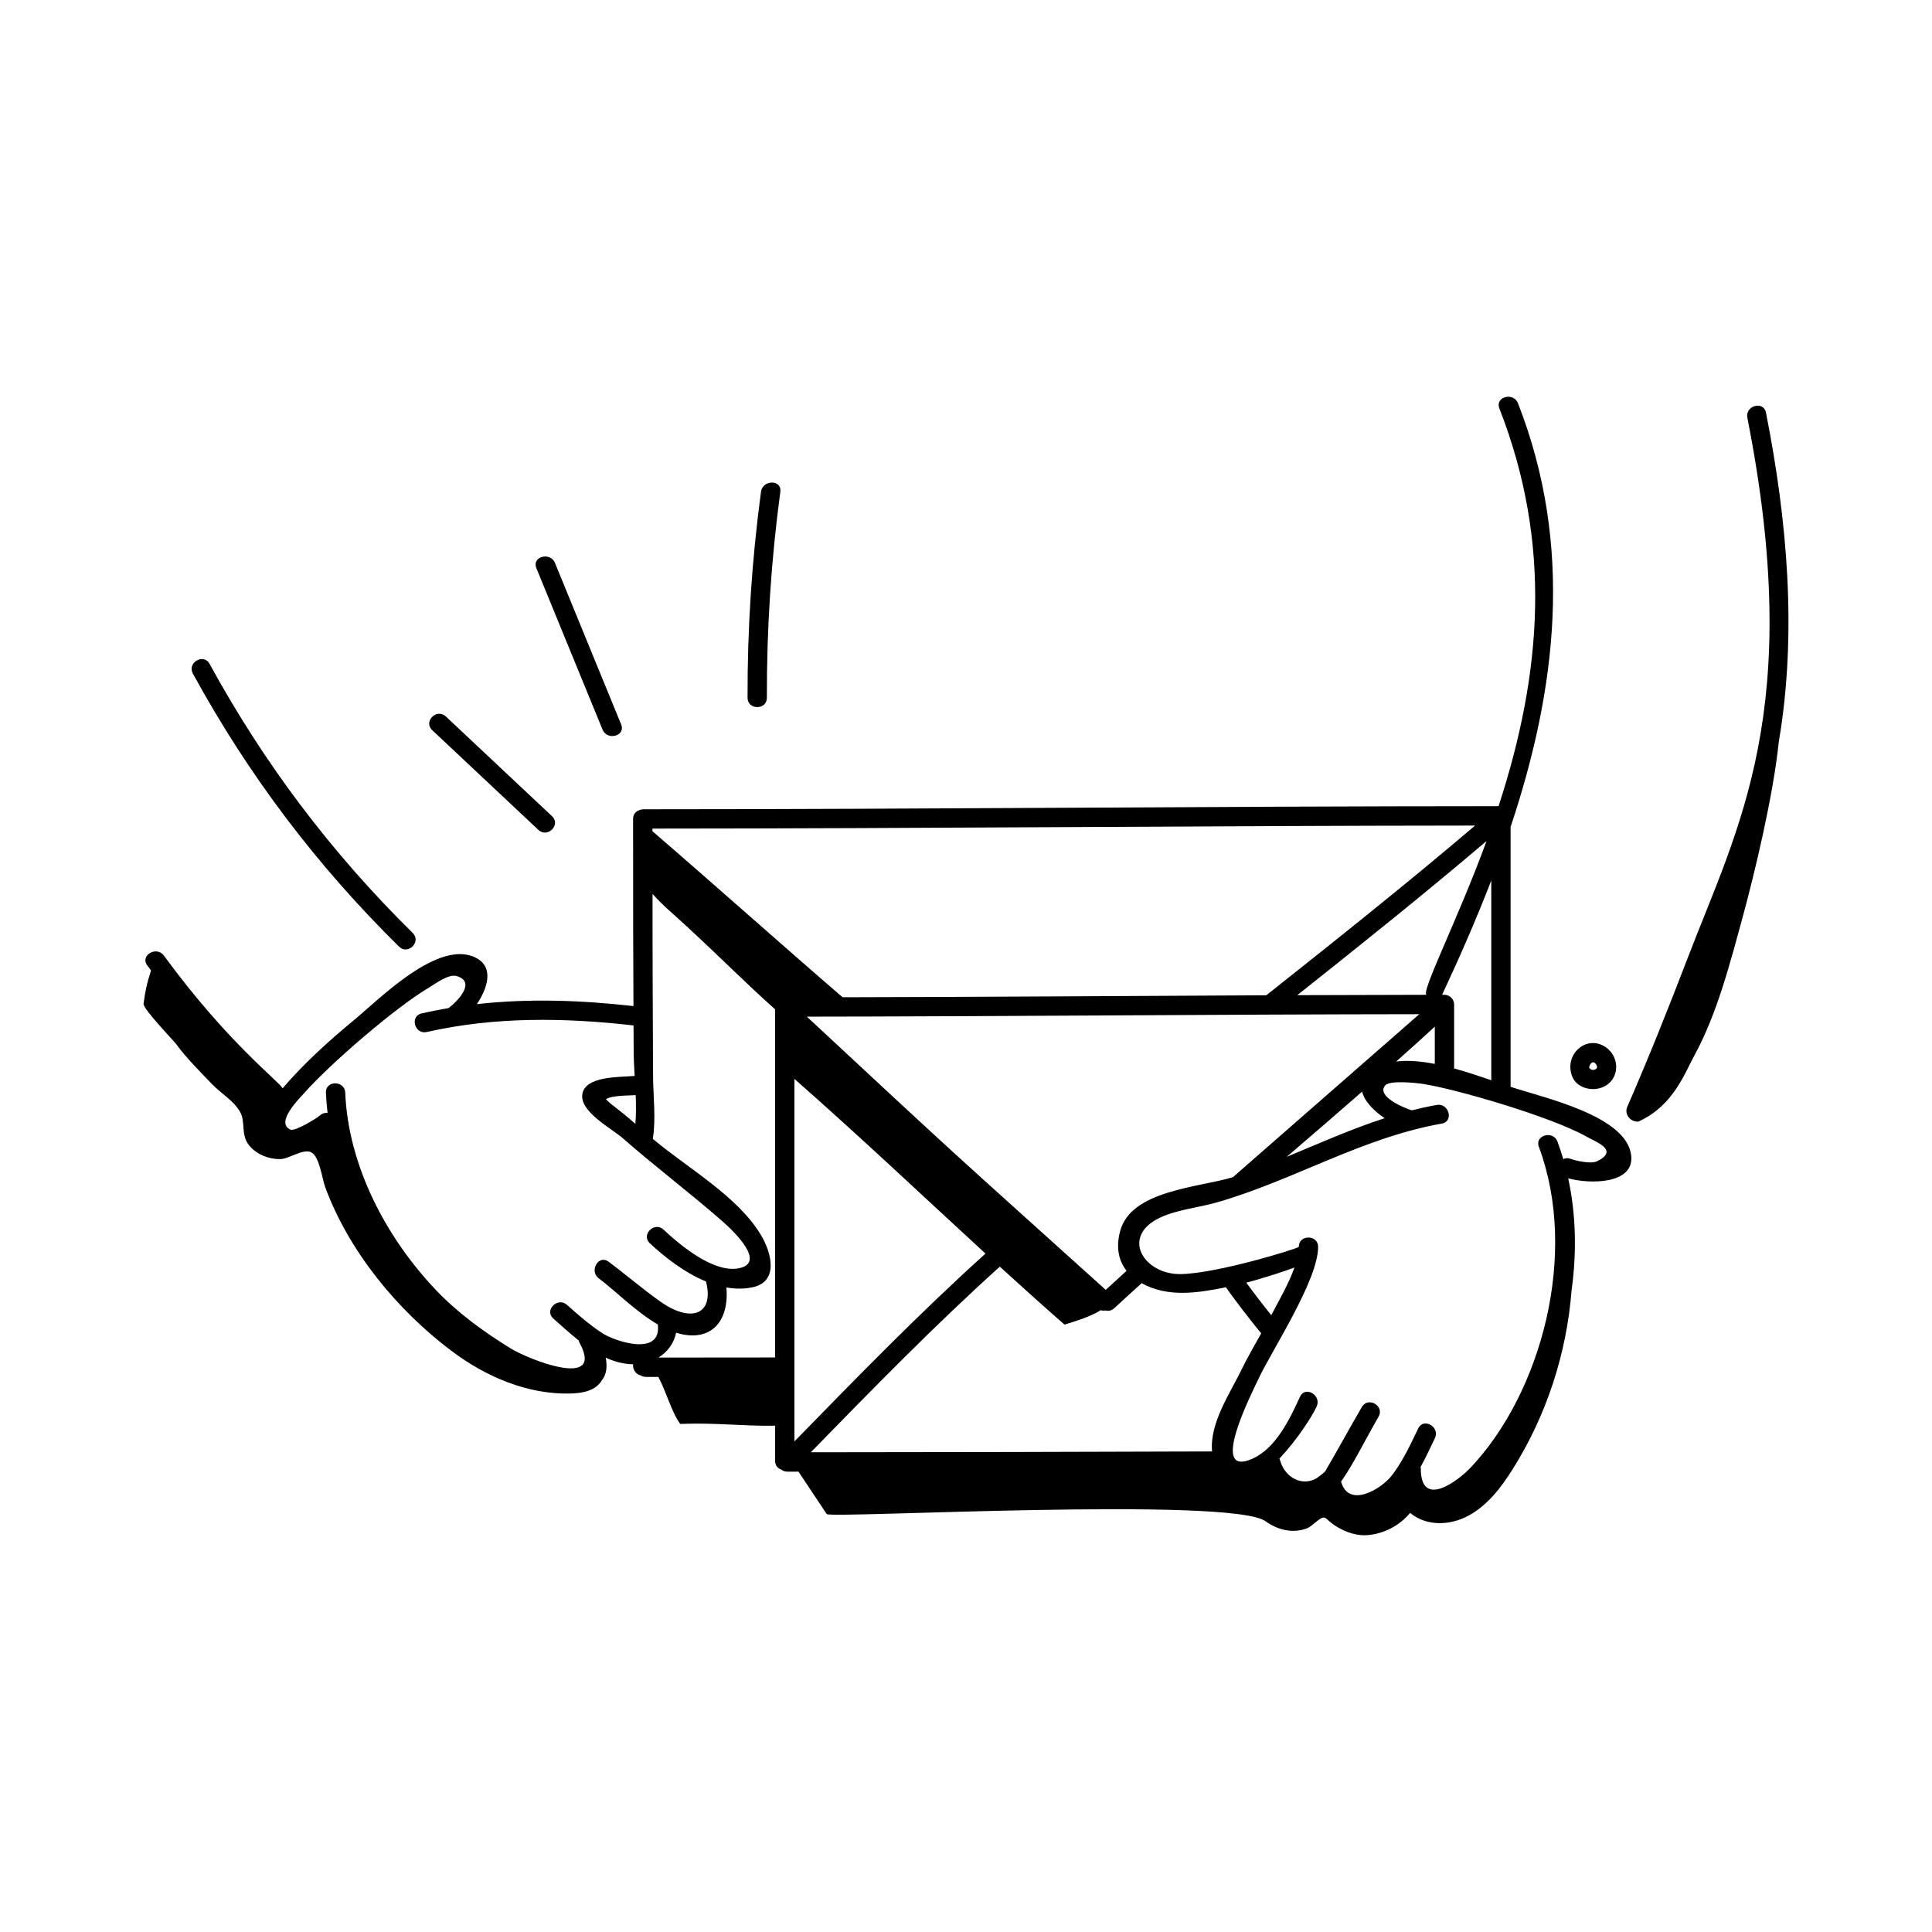 <svg id="Layer_1" enable-background="new 0 0 300 300" height="512" viewBox="0 0 300 300" width="512" xmlns="http://www.w3.org/2000/svg"><g id="Mail_us"><g><path d="m29.948 104.593c8.61 15.752 19.232 29.812 32.024 42.405 1.377 1.356 3.5-.764 2.121-2.122-12.623-12.428-23.059-26.255-31.555-41.798-.926-1.694-3.518-.182-2.59 1.514z"/><path d="m27.425 162.22c1.456 2.01 3.746 4.288 5.459 6.083 1.46 1.528 3.326 2.531 4.364 4.293.964 1.637.036 3.623 1.508 5.344 1.149 1.343 2.945 2.047 4.712 2.049 1.399 0 3.492-1.642 4.814-1.082 1.314.556 1.742 4.167 2.22 5.454 3.702 9.972 11.159 19.064 19.666 25.451 5.301 3.98 11.749 6.736 18.375 6.574 1.944-.048 3.97-.416 4.951-2.105.713-.908.817-2.133.559-3.462 1.347.618 2.764 1.001 4.25 1.023.001.085 0 .169 0 .254 0 .679.517 1.331 1.181 1.471.476.319.778.238 2.733.237 1.226 2.228 2.027 5.41 3.407 7.302 5.677-.21 9.388.351 14.73.279v5.451c0 .729.429 1.183.962 1.361.514.428.972.318 2.671.316 1.301 1.943 3.473 5.247 4.387 6.592.497.719 62.719-2.761 68.13 1.11 1.93 1.387 4.29 1.953 6.52 1.07.73-.29 1.9-1.67 2.54-1.64.566.03.855.971 3.06 1.98 1.16.53 2.43.85 3.71.75 2.55-.2 5-1.48 6.63-3.45 2.55 2.11 6.2 1.99 9.11.4 2.91-1.59 5.01-4.33 6.78-7.14 5.271-8.347 8.419-18.005 9.182-27.848.808-5.822.694-11.749-.528-17.37 3.181.901 10.298 1.011 9.783-3.548-.698-6.174-13.482-8.925-18.726-10.657 0-13.452 0-26.905 0-40.357 7.128-21.358 9.845-43.543 1.146-65.789-.696-1.778-3.598-1.004-2.893.797 8.236 21.062 6.603 41.153-.122 61.771-44.255.009-88.509.474-132.764.481-.238 0-.447.046-.626.127-.551.168-1.001.623-1.001 1.372 0 16.33.019 20.269.058 29.062-8.111-.916-16.246-1.206-24.316-.304 1.705-2.56 2.681-5.749-.155-7.2-5.786-2.961-15.022 6.455-18.862 9.625-3.901 3.221-7.836 6.77-11.146 10.646-.567-1.101-8.554-7.091-18.435-20.61-1.128-1.543-3.732-.048-2.59 1.515.194.266.396.525.592.79-.731 2.282-.894 3.299-1.159 5.161-.117.818 4.62 5.661 5.134 6.371zm77.563 44.722c5.155 1.603 8.278-1.494 7.808-7.024 1.337.23 2.689.255 4.031-.023 4.133-.857 3.006-5.332 1.324-8.133-3.627-6.04-11.384-10.378-16.781-14.918.506-3.151.047-6.69.037-9.861-.015-4.699-.04-9.398-.06-14.097-.021-4.695-.018-9.39-.023-14.084 1.517 1.734 3.459 3.329 5.051 4.803 5.979 5.52 9.406 9.052 13.98 13.116v54.065c-6.035.002-12.069.014-18.103.017 1.406-.87 2.403-2.226 2.737-3.86zm116.576-52.468c-1.133 0-13.703.029-20.12.056 9.892-7.855 19.756-15.746 29.381-23.928-4.391 12.072-10.428 23.872-9.261 23.872zm-4.764 10.358c3.284-2.927 3.773-3.379 5.994-5.413v5.783c-2.096-.408-4.154-.593-5.994-.37zm-1.794 8.802c-5.208 1.688-10.152 3.906-15.208 6 4.537-3.896 7.234-6.21 11.707-10.124.37 1.521 1.861 3.015 3.502 4.124zm-17.605 30.587c-1.334-1.653-2.625-3.338-3.879-5.053 2.952-.758 6.454-1.95 7.484-2.352-.876 2.473-2.37 5.06-3.605 7.405zm-7.051-4.33c1.756 2.44 3.583 4.829 5.49 7.154-.562.982-2.229 3.912-2.981 5.482-1.801 3.757-5.059 8.414-4.648 12.851-20.769.069-41.539.123-62.308.13 9.564-9.792 19.171-19.655 29.35-28.822 3.279 2.991 6.604 5.989 10.042 8.997 2.859-.848 4.628-1.581 5.62-2.235.245.083.492.086.729.04.445.12.946.044 1.382-.354 1.408-1.303 2.828-2.592 4.25-3.879 4.086 2.245 8.581 1.532 13.074.636zm-66.995-32.363c10.363 9.115 19.826 18.09 29.674 27.128-10.292 9.277-20.001 19.266-29.674 29.168 0-18.766 0-37.531 0-56.296zm50.578 23.636c-.701 2.632-.187 4.658 1.006 6.166-1.081.986-2.161 1.973-3.242 2.959-24.907-22.456-21.085-18.857-46.411-42.424 26.424-.02 64.899-.356 95.097-.382-6.802 5.952-27.263 23.846-28.939 25.312-5.358 1.618-15.822 2.025-17.511 8.369zm22.699-36.617c-21.931.102-43.863.264-65.794.305-9.633-8.297-19.89-17.476-29.53-25.782 0-.136-.001-.271-.001-.407 42.581-.016 85.16-.438 127.74-.47-10.604 9.028-21.507 17.697-32.415 26.355zm-97.969 19.965c-3.292-2.862-3.521-2.733-4.568-3.814.826-.611 3.325-.566 4.615-.647.063 1.521.069 3.026-.047 4.461zm147.696 1.988c1.45.823 5.13 2.094 1.648 3.814-.952.47-3.219-.048-4.166-.384-.43-.152-.8-.103-1.094.063-.27-.918-.569-1.827-.903-2.722-.669-1.793-3.57-1.017-2.893.797 6.212 16.651.381 38.27-10.673 49.905-1.584 1.667-7.664 6.577-7.659.04 0-.084-.013-.16-.023-.237.823-1.5 1.537-3.045 2.214-4.457.832-1.732-1.754-3.256-2.59-1.514-1.195 2.489-2.393 5.088-4.083 7.286-1.684 2.19-6.768 5.17-7.896.957 1.679-2.268 3.91-6.779 5.819-10.059.973-1.672-1.619-3.184-2.59-1.514-1.932 3.319-3.768 6.698-5.706 10.009-.364.366-1.243 1.006-1.285 1.032-2.344 1.407-4.988-.169-5.691-2.689-.034-.12-.077-.227-.129-.325 2.726-2.889 5.071-6.527 5.791-8.103.797-1.743-1.788-3.27-2.591-1.514-1.562 3.416-3.711 7.969-7.355 9.609-6.875 3.094-.252-9.927.944-12.454 2.21-4.657 9.226-15.263 9.226-20.429 0-1.93-3-1.933-3 0 0 .222-12.508 4.109-18.286 4.23-5.758.121-9.542-5.869-3.165-8.812 2.61-1.205 5.959-1.522 8.74-2.323 11.993-3.45 22.457-10.023 34.929-12.238 1.897-.337 1.094-3.229-.797-2.893-1.308.232-2.589.516-3.852.834-1.158-.327-5.622-2.185-4.143-3.875.753-.86 5.117-.329 5.608-.259 5.017.711 20.187 5.123 25.65 8.224zm-14.794-8.758c-1.739-.603-3.72-1.272-5.77-1.833 0-3.312 0-6.624 0-9.936 0-.811-.688-1.5-1.5-1.5-.122 0-.244.001-.366.001 2.721-5.833 5.319-11.756 7.636-17.755-0 10.341-0 20.682-0 31.022zm-184.411 2.08c4.263-4.818 14.311-13.397 19.264-16.352 1.121-.669 3.216-2.281 4.49-1.908 3.071.898.176 3.897-1.263 4.974-1.394.235-2.786.508-4.174.823-1.882.427-1.085 3.32.797 2.893 10.607-2.408 21.38-2.24 32.107-1.024.021 4.655-.012 4.716.174 7.846-2.583.2-7.61.03-8.115 2.772-.508 2.757 4.558 5.396 6.248 6.875 5.042 4.414 10.387 8.461 15.438 12.869 1.887 1.646 6.973 6.557 2.535 7.359-3.944.712-9.115-3.672-11.626-6.015-1.411-1.316-3.537.801-2.122 2.122 2.33 2.173 5.399 4.569 8.725 5.933 1.304 5.167-2.334 6.494-7.103 3.114-2.751-1.95-5.333-4.176-8.039-6.193-1.548-1.154-3.046 1.448-1.514 2.59 2.542 1.895 5.741 5.172 9.169 7.165.625 5.076-6.708 2.601-8.614 1.357-1.969-1.286-3.738-2.851-5.495-4.406-1.441-1.276-3.571.838-2.122 2.121 1.224 1.084 2.539 2.292 3.942 3.403.032.125.075.253.145.382 3.961 7.335-7.979 2.543-10.712.855-4.199-2.593-8.193-5.483-11.605-9.07-7.743-8.138-13.613-19.307-14.077-30.64-.079-1.924-3.079-1.934-3 0 .043 1.051.135 2.101.259 3.148-.392-.051-.811.051-1.183.391-.486.444-3.867 2.506-4.568 2.203-2.468-1.066 1.461-4.934 2.038-5.586z"/><path d="m67.103 113.368c5.5 5.167 11 10.333 16.5 15.5 1.406 1.321 3.532-.796 2.122-2.121-5.5-5.167-11-10.333-16.5-15.5-1.406-1.321-3.532.796-2.121 2.121z"/><path d="m96.455 112.498c-3.427-8.363-6.854-16.726-10.281-25.089-.722-1.762-3.626-.991-2.893.797 3.427 8.363 6.854 16.727 10.282 25.089.722 1.763 3.625.991 2.893-.797z"/><path d="m118.168 76.356c-1.425 10.618-2.121 21.281-2.088 31.994.006 1.93 3.006 1.934 3 0-.033-10.713.663-21.376 2.088-31.994.256-1.907-2.747-1.889-3 0z"/><path d="m262.086 148.699c-2.984 7.78-6.067 15.518-9.4 23.155-.513 1.176.481 2.246 1.424 2.292.172.093.453-.045.632-.15 5.142-2.462 6.903-7.434 8.383-10.148 3.491-6.399 5.532-14.328 7.452-21.36 1.867-6.836 4.762-18.859 5.63-27.292 2.874-16.886 1.311-34.424-1.988-51.124-.374-1.893-3.266-1.091-2.893.797 8.933 45.227-1.422 63.45-9.24 83.829z"/><path d="m245.652 162.439c-1.695 1.038-2.239 3.077-1.466 4.85.737 1.685 3.311 2.423 5.196 1.263 1.668-1.027 2.029-3.218 1.016-4.837-.997-1.592-3.084-2.294-4.746-1.276zm2.065 3.611c-.34.169-.662.083-.904-.173-.013-.034-.022-.068-.037-.102-.078-.18.5-1.493 1.126-.386.18.319.099.52-.186.662z"/></g></g></svg>